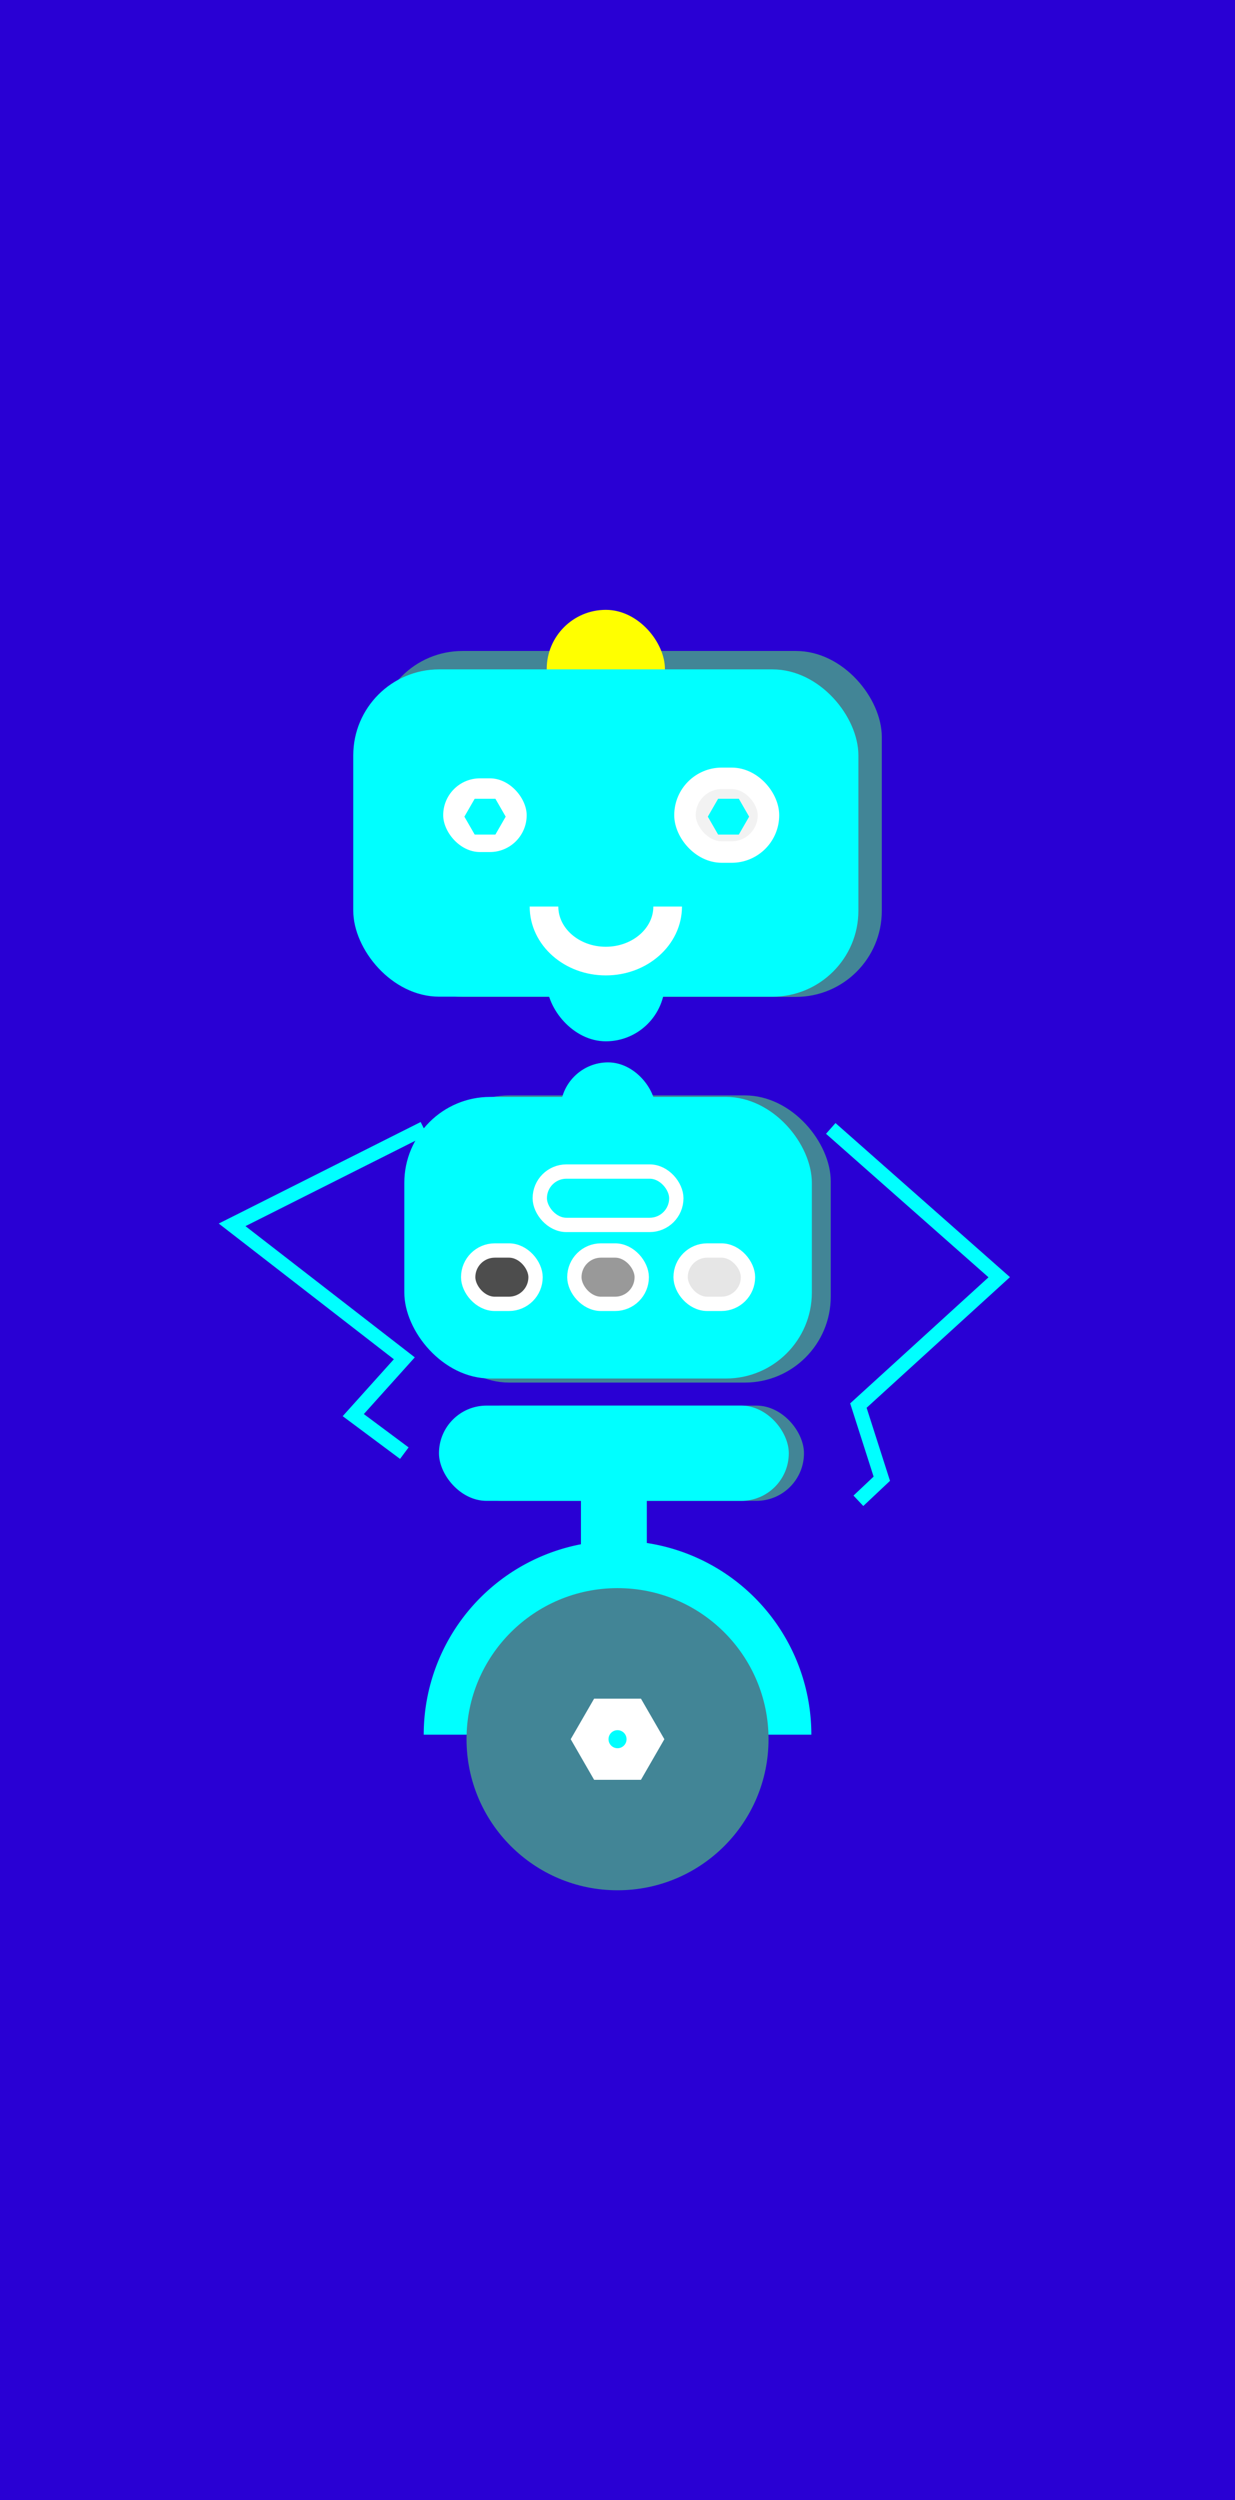 <svg xmlns="http://www.w3.org/2000/svg" viewBox="0 0 172.49 349"><defs><style>.cls-1{fill:#2900d4;}.cls-2{fill:#428596;}.cls-3{fill:aqua;}.cls-11,.cls-12,.cls-4{fill:none;}.cls-11,.cls-4,.cls-5,.cls-6,.cls-7,.cls-9{stroke:#fff;}.cls-11,.cls-12,.cls-4,.cls-5,.cls-6,.cls-7,.cls-9{stroke-miterlimit:10;}.cls-12,.cls-4,.cls-5,.cls-6,.cls-7{stroke-width:2px;}.cls-5{fill:#999;}.cls-6{fill:#e6e6e6;}.cls-7{fill:#4d4d4d;}.cls-8{fill:#ff0;}.cls-9{fill:#f2f2f2;stroke-width:3px;}.cls-10{fill:#fff;}.cls-11{stroke-width:4px;}.cls-12{stroke:aqua;}</style></defs><g id="Layer_1" data-name="Layer 1"><rect class="cls-1" width="172.49" height="349"/></g><g id="Layer_4" data-name="Layer 4"><rect class="cls-2" x="59.11" y="152.91" width="56.92" height="40.09" rx="12"/><rect class="cls-3" x="78.27" y="148.3" width="13.32" height="18.43" rx="6.66"/><rect class="cls-3" x="56.47" y="153.12" width="56.92" height="39.31" rx="12"/><rect class="cls-4" x="75.39" y="163.54" width="19.07" height="7.45" rx="3.72"/><rect class="cls-5" x="80.22" y="174.56" width="9.41" height="7.45" rx="3.72"/><rect class="cls-6" x="95.06" y="174.56" width="9.41" height="7.45" rx="3.72"/><rect class="cls-7" x="65.39" y="174.56" width="9.41" height="7.45" rx="3.72"/><rect class="cls-2" x="52.61" y="90.87" width="70.55" height="48.29" rx="12"/><rect class="cls-3" x="76.36" y="122.51" width="16.51" height="22.85" rx="8.26"/><rect class="cls-8" x="76.36" y="85.13" width="16.51" height="22.85" rx="8.26"/><rect class="cls-3" x="49.34" y="93.44" width="70.55" height="45.69" rx="12"/><rect class="cls-9" x="95.67" y="108.65" width="11.66" height="10.29" rx="5.14"/><rect class="cls-10" x="61.9" y="108.65" width="11.66" height="10.29" rx="5.14"/><path class="cls-11" d="M93,126.05c0,4.2-3.87,7.61-8.64,7.61s-8.63-3.41-8.63-7.61" transform="translate(0.25 0.5)"/><rect class="cls-2" x="63.43" y="196.21" width="48.86" height="13.3" rx="6.65"/><rect class="cls-3" x="61.31" y="196.21" width="48.86" height="13.3" rx="6.65"/><rect class="cls-3" x="70.42" y="207.51" width="30.14" height="9.2" rx="4.6" transform="translate(-126.37 298.09) rotate(-90)"/><path class="cls-3" d="M113.07,241.65H58.93a27.07,27.07,0,0,1,54.14,0Z" transform="translate(0.25 0.5)"/><circle class="cls-2" cx="86.25" cy="242.78" r="21.09"/><polygon class="cls-10" points="89.52 237.12 82.98 237.12 79.71 242.78 82.98 248.45 89.52 248.45 92.79 242.78 89.52 237.12"/><circle class="cls-3" cx="86.25" cy="242.78" r="1.26"/><polygon class="cls-3" points="69.19 111.5 66.3 111.5 64.86 114 66.3 116.5 69.19 116.5 70.63 114 69.19 111.5"/><polygon class="cls-3" points="103.19 111.5 100.3 111.5 98.86 114 100.3 116.5 103.19 116.5 104.63 114 103.19 111.5"/><polyline class="cls-12" points="116.03 157.52 139.56 178.29 119.89 196.21 123.16 206.42 119.89 209.5"/><polyline class="cls-12" points="59.2 157.52 32.42 170.98 56.47 189.61 49.34 197.54 56.47 202.85"/></g></svg>